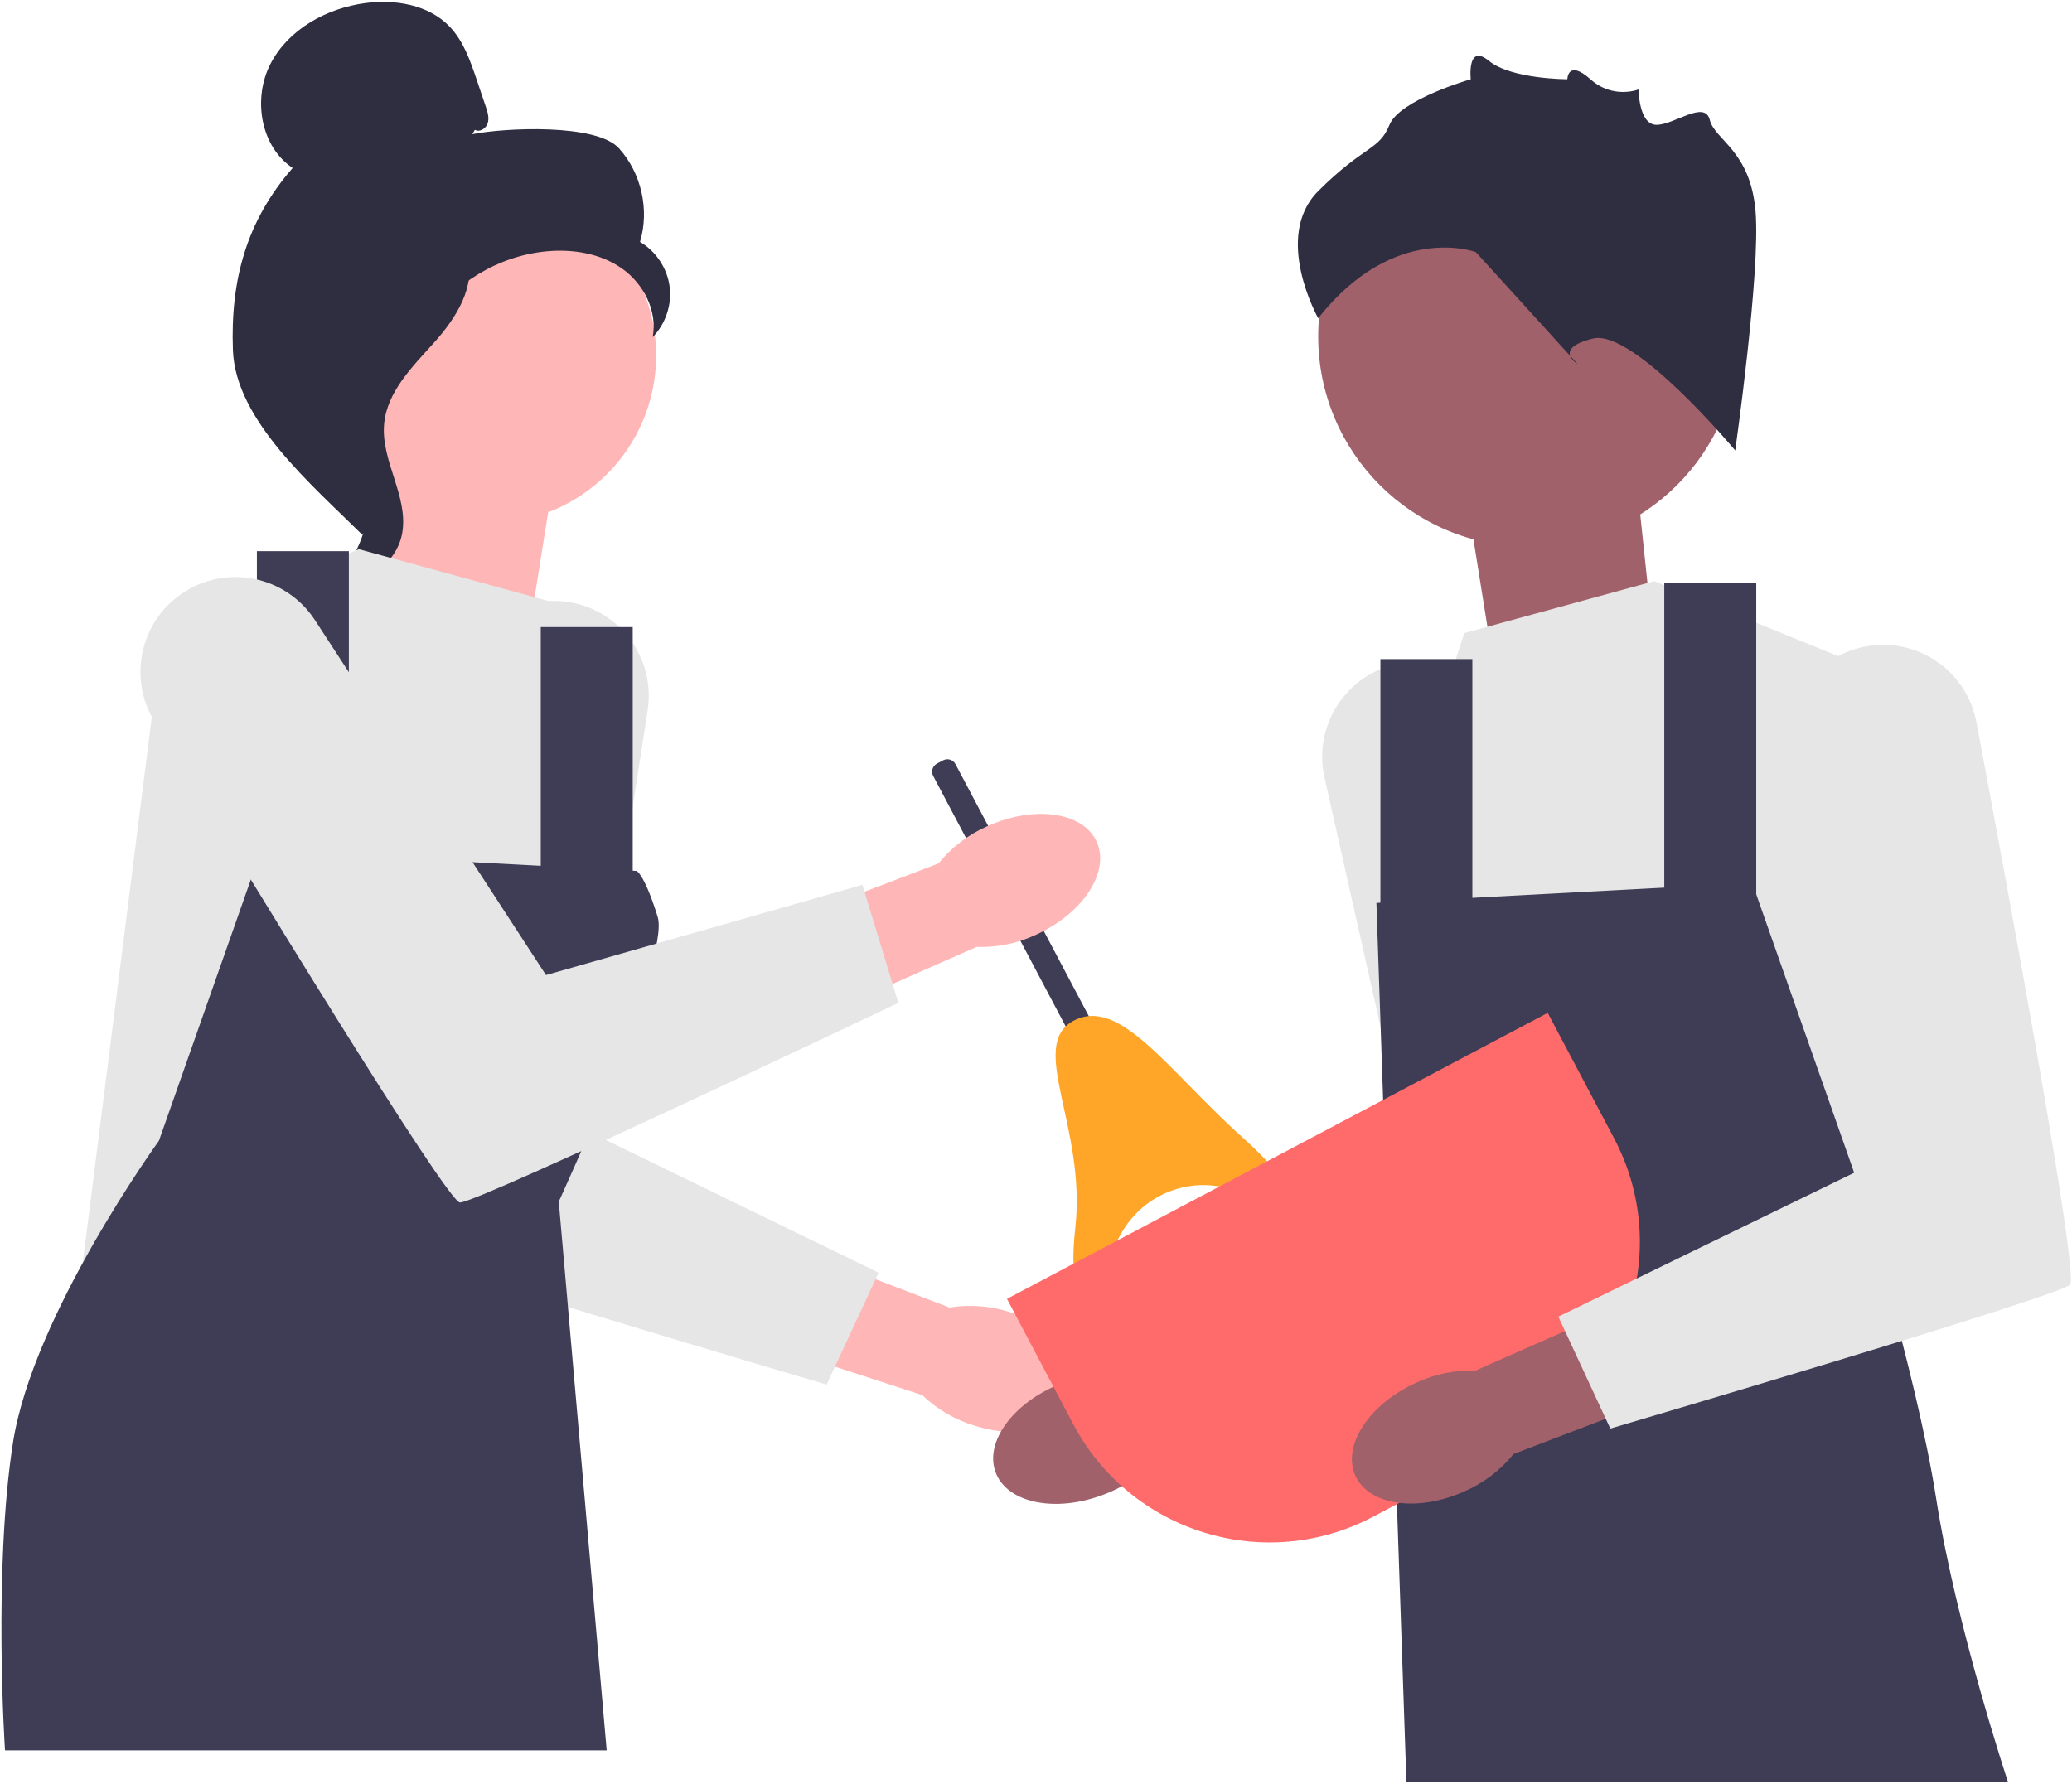 <svg width="274" height="236" viewBox="0 0 274 236" fill="none" xmlns="http://www.w3.org/2000/svg">
<path d="M133.614 173.576C140.129 175.608 144.361 180.617 143.067 184.763C141.773 188.908 135.444 190.621 128.927 188.587C126.312 187.81 123.922 186.418 121.956 184.528L94.461 175.569L98.941 162.756L125.57 172.949C128.263 172.512 131.021 172.727 133.614 173.576V173.576Z" fill="#FFB6B6"/>
<path d="M74.713 79.565H74.713C68.158 78.788 62.121 83.219 60.9 89.707C56.544 112.847 47.292 162.888 48.511 164.106C50.097 165.692 109.314 183.14 109.314 183.14L116.188 168.336L77.062 149.301L85.643 93.955C86.732 86.929 81.774 80.401 74.713 79.565V79.565Z" fill="#E6E6E6"/>
<path d="M146.056 197.647C139.699 200.13 133.266 198.862 131.686 194.817C130.107 190.771 133.979 185.48 140.339 182.997C142.865 181.97 145.601 181.564 148.317 181.811L175.384 171.631L179.89 184.434L152.729 193.111C150.899 195.134 148.611 196.689 146.056 197.647V197.647Z" fill="#A0616A"/>
<path d="M185.088 87.757H185.088C191.577 86.542 197.898 90.558 199.552 96.948C205.454 119.744 218.047 169.049 216.914 170.347C215.438 172.036 157.526 193.424 157.526 193.424L149.673 179.115L187.432 157.494L175.151 102.85C173.592 95.912 178.1 89.066 185.088 87.757V87.757Z" fill="#E6E6E6"/>
<path d="M70.07 82.889L73.295 62.734L51.527 53.865L48.302 84.501L70.07 82.889Z" fill="#FFB6B6"/>
<path d="M197.203 86.061L193.978 65.905L215.746 57.037L218.971 87.673L197.203 86.061Z" fill="#A0616A"/>
<path d="M64.569 69.214C76.829 69.214 86.767 59.276 86.767 47.016C86.767 34.757 76.829 24.818 64.569 24.818C52.31 24.818 42.372 34.757 42.372 47.016C42.372 59.276 52.31 69.214 64.569 69.214Z" fill="#FFB6B6"/>
<path d="M62.797 17.172C63.44 17.547 64.3 16.98 64.506 16.265C64.712 15.551 64.472 14.792 64.234 14.087L63.037 10.54C62.187 8.024 61.286 5.42 59.446 3.505C56.669 0.615 52.257 -0.12 48.284 0.412C43.183 1.096 38.15 3.859 35.778 8.427C33.406 12.994 34.416 19.368 38.702 22.218C32.593 29.219 30.464 37.022 30.8 46.307C31.136 55.593 41.255 64.138 47.854 70.679C49.327 69.786 50.667 65.6 49.857 64.079C49.046 62.558 50.208 60.796 49.204 59.395C48.2 57.995 47.361 60.225 48.375 58.832C49.016 57.953 46.517 55.931 47.468 55.405C52.071 52.861 53.602 47.123 56.493 42.73C59.981 37.43 65.949 33.841 72.265 33.245C75.744 32.917 79.419 33.511 82.271 35.531C85.123 37.551 86.969 41.161 86.308 44.592C88.02 42.853 88.873 40.305 88.551 37.885C88.23 35.466 86.741 33.228 84.634 31.997C85.915 27.76 84.817 22.885 81.843 19.606C78.869 16.327 66.804 16.885 62.462 17.748" fill="#2F2E41"/>
<path d="M62.124 33.373C56.373 33.994 52.22 38.975 48.714 43.576C46.693 46.228 44.576 49.156 44.627 52.49C44.678 55.86 46.931 58.751 48.008 61.945C49.769 67.166 48.053 73.378 43.863 76.955C48.003 77.741 52.479 74.636 53.194 70.483C54.026 65.648 50.361 60.981 50.795 56.094C51.178 51.789 54.57 48.475 57.455 45.256C60.339 42.037 63.048 37.765 61.721 33.652" fill="#2F2E41"/>
<path d="M72.585 79.51L47.453 72.637L21.546 83.211L10.442 170.98L73.89 173.095V158.938C73.89 158.938 84.993 145.073 82.878 124.981L80.763 104.889L72.585 79.51V79.51Z" fill="#E6E6E6"/>
<path d="M84.2 115.198L34.5 112.555L21.017 150.888C21.017 150.888 4.362 173.887 1.718 190.807C-0.925 207.726 0.661 231.519 0.661 231.519H80.228L73.89 158.937C73.89 158.937 88.688 126.83 86.973 121.279C85.258 115.727 84.2 115.198 84.2 115.198V115.198Z" fill="#3F3D56"/>
<path d="M46.132 72.9H33.971V117.842H46.132V72.9Z" fill="#3F3D56"/>
<path d="M83.671 82.945H71.51V119.956H83.671V82.945Z" fill="#3F3D56"/>
<path d="M193.63 83.739L218.762 76.865L244.669 87.44L255.773 175.209L192.325 177.324V163.167C192.325 163.167 185.835 148.693 192.061 129.474C198.141 110.704 185.452 109.118 185.452 109.118L193.63 83.739V83.739Z" fill="#E6E6E6"/>
<path d="M182.015 119.429L231.716 116.785L245.198 155.118C245.198 155.118 253.394 181.29 256.037 198.21C258.681 215.129 265.554 235.749 265.554 235.749H185.987L183.601 165.957L182.015 119.429V119.429Z" fill="#3F3D56"/>
<path d="M220.084 122.072H232.245V77.13H220.084V122.072Z" fill="#3F3D56"/>
<path d="M182.544 124.188H194.705V87.176H182.544V124.188Z" fill="#3F3D56"/>
<path d="M202.119 72.297C217.474 72.297 229.921 59.85 229.921 44.495C229.921 29.141 217.474 16.693 202.119 16.693C186.764 16.693 174.317 29.141 174.317 44.495C174.317 59.85 186.764 72.297 202.119 72.297Z" fill="#A0616A"/>
<path d="M229.465 59.578C229.465 59.578 216.014 43.437 210.634 44.782C205.254 46.127 208.616 48.145 208.616 48.145L195.166 33.349C195.166 33.349 184.405 29.314 174.317 42.092C174.317 42.092 168.264 31.331 174.317 25.279C180.37 19.226 182.387 19.898 183.732 16.535C185.077 13.173 194.493 10.482 194.493 10.482C194.493 10.482 193.953 5.642 196.913 8.062C199.873 10.482 207.266 10.482 207.266 10.482C207.266 10.482 207.308 7.792 210.316 10.482C213.324 13.173 216.687 11.828 216.687 11.828C216.687 11.828 216.687 16.482 219.041 16.509C221.395 16.535 225.43 13.173 226.103 15.863C226.775 18.553 231.483 19.898 232.155 27.969C232.828 36.039 229.465 59.578 229.465 59.578V59.578Z" fill="#2F2E41"/>
<path d="M126.354 101.072L147.879 141.765L144.928 143.325L123.403 102.633C123.091 102.042 123.317 101.309 123.907 100.997L124.717 100.568C125.308 100.256 126.041 100.481 126.354 101.072V101.072Z" fill="#3F3D56"/>
<path d="M162.214 157.143C156.738 155.731 151.009 158.231 148.261 163.174C144.82 169.364 140.889 174.441 142.205 162.34C143.654 149.017 135.839 138.257 141.981 135.008C148.123 131.759 154.465 141.633 164.448 150.574C173.7 158.86 168.365 158.729 162.214 157.143V157.143Z" fill="#FFA629"/>
<path d="M130.516 109.307C136.724 106.473 143.219 107.378 145.022 111.329C146.825 115.28 143.254 120.78 137.044 123.615C134.579 124.781 131.87 125.34 129.144 125.245L102.69 136.923L97.474 124.391L124.108 114.21C125.822 112.087 128.019 110.406 130.516 109.307V109.307Z" fill="#FFB6B6"/>
<path d="M23.909 78.608L23.909 78.608C18.509 82.405 16.971 89.734 20.392 95.38C32.592 115.52 59.099 158.959 60.82 159.053C63.06 159.176 118.804 132.647 118.804 132.647L114.042 117.035L72.201 128.973L41.653 82.03C37.774 76.071 29.726 74.519 23.909 78.608V78.608Z" fill="#E6E6E6"/>
<path d="M133.162 171.799L204.67 133.973L213.448 150.568C221.02 164.882 215.546 182.651 201.231 190.223L181.596 200.61C167.281 208.182 149.512 202.708 141.94 188.393L133.162 171.799V171.799Z" fill="#FF6B6B"/>
<path d="M193.745 197.225C187.538 200.06 181.043 199.156 179.239 195.205C177.436 191.254 181.006 185.754 187.216 182.918C189.681 181.752 192.389 181.192 195.115 181.287L221.568 169.605L226.785 182.136L200.153 192.322C198.44 194.444 196.242 196.126 193.745 197.225V197.225Z" fill="#A0616A"/>
<path d="M247.547 85.381H247.547C254.103 84.605 260.139 89.036 261.361 95.523C265.717 118.664 274.969 168.704 273.75 169.922C272.164 171.509 212.946 188.957 212.946 188.957L206.073 174.152L245.199 155.118L236.618 99.771C235.529 92.745 240.486 86.217 247.547 85.381V85.381Z" fill="#E6E6E6"/>
</svg>
